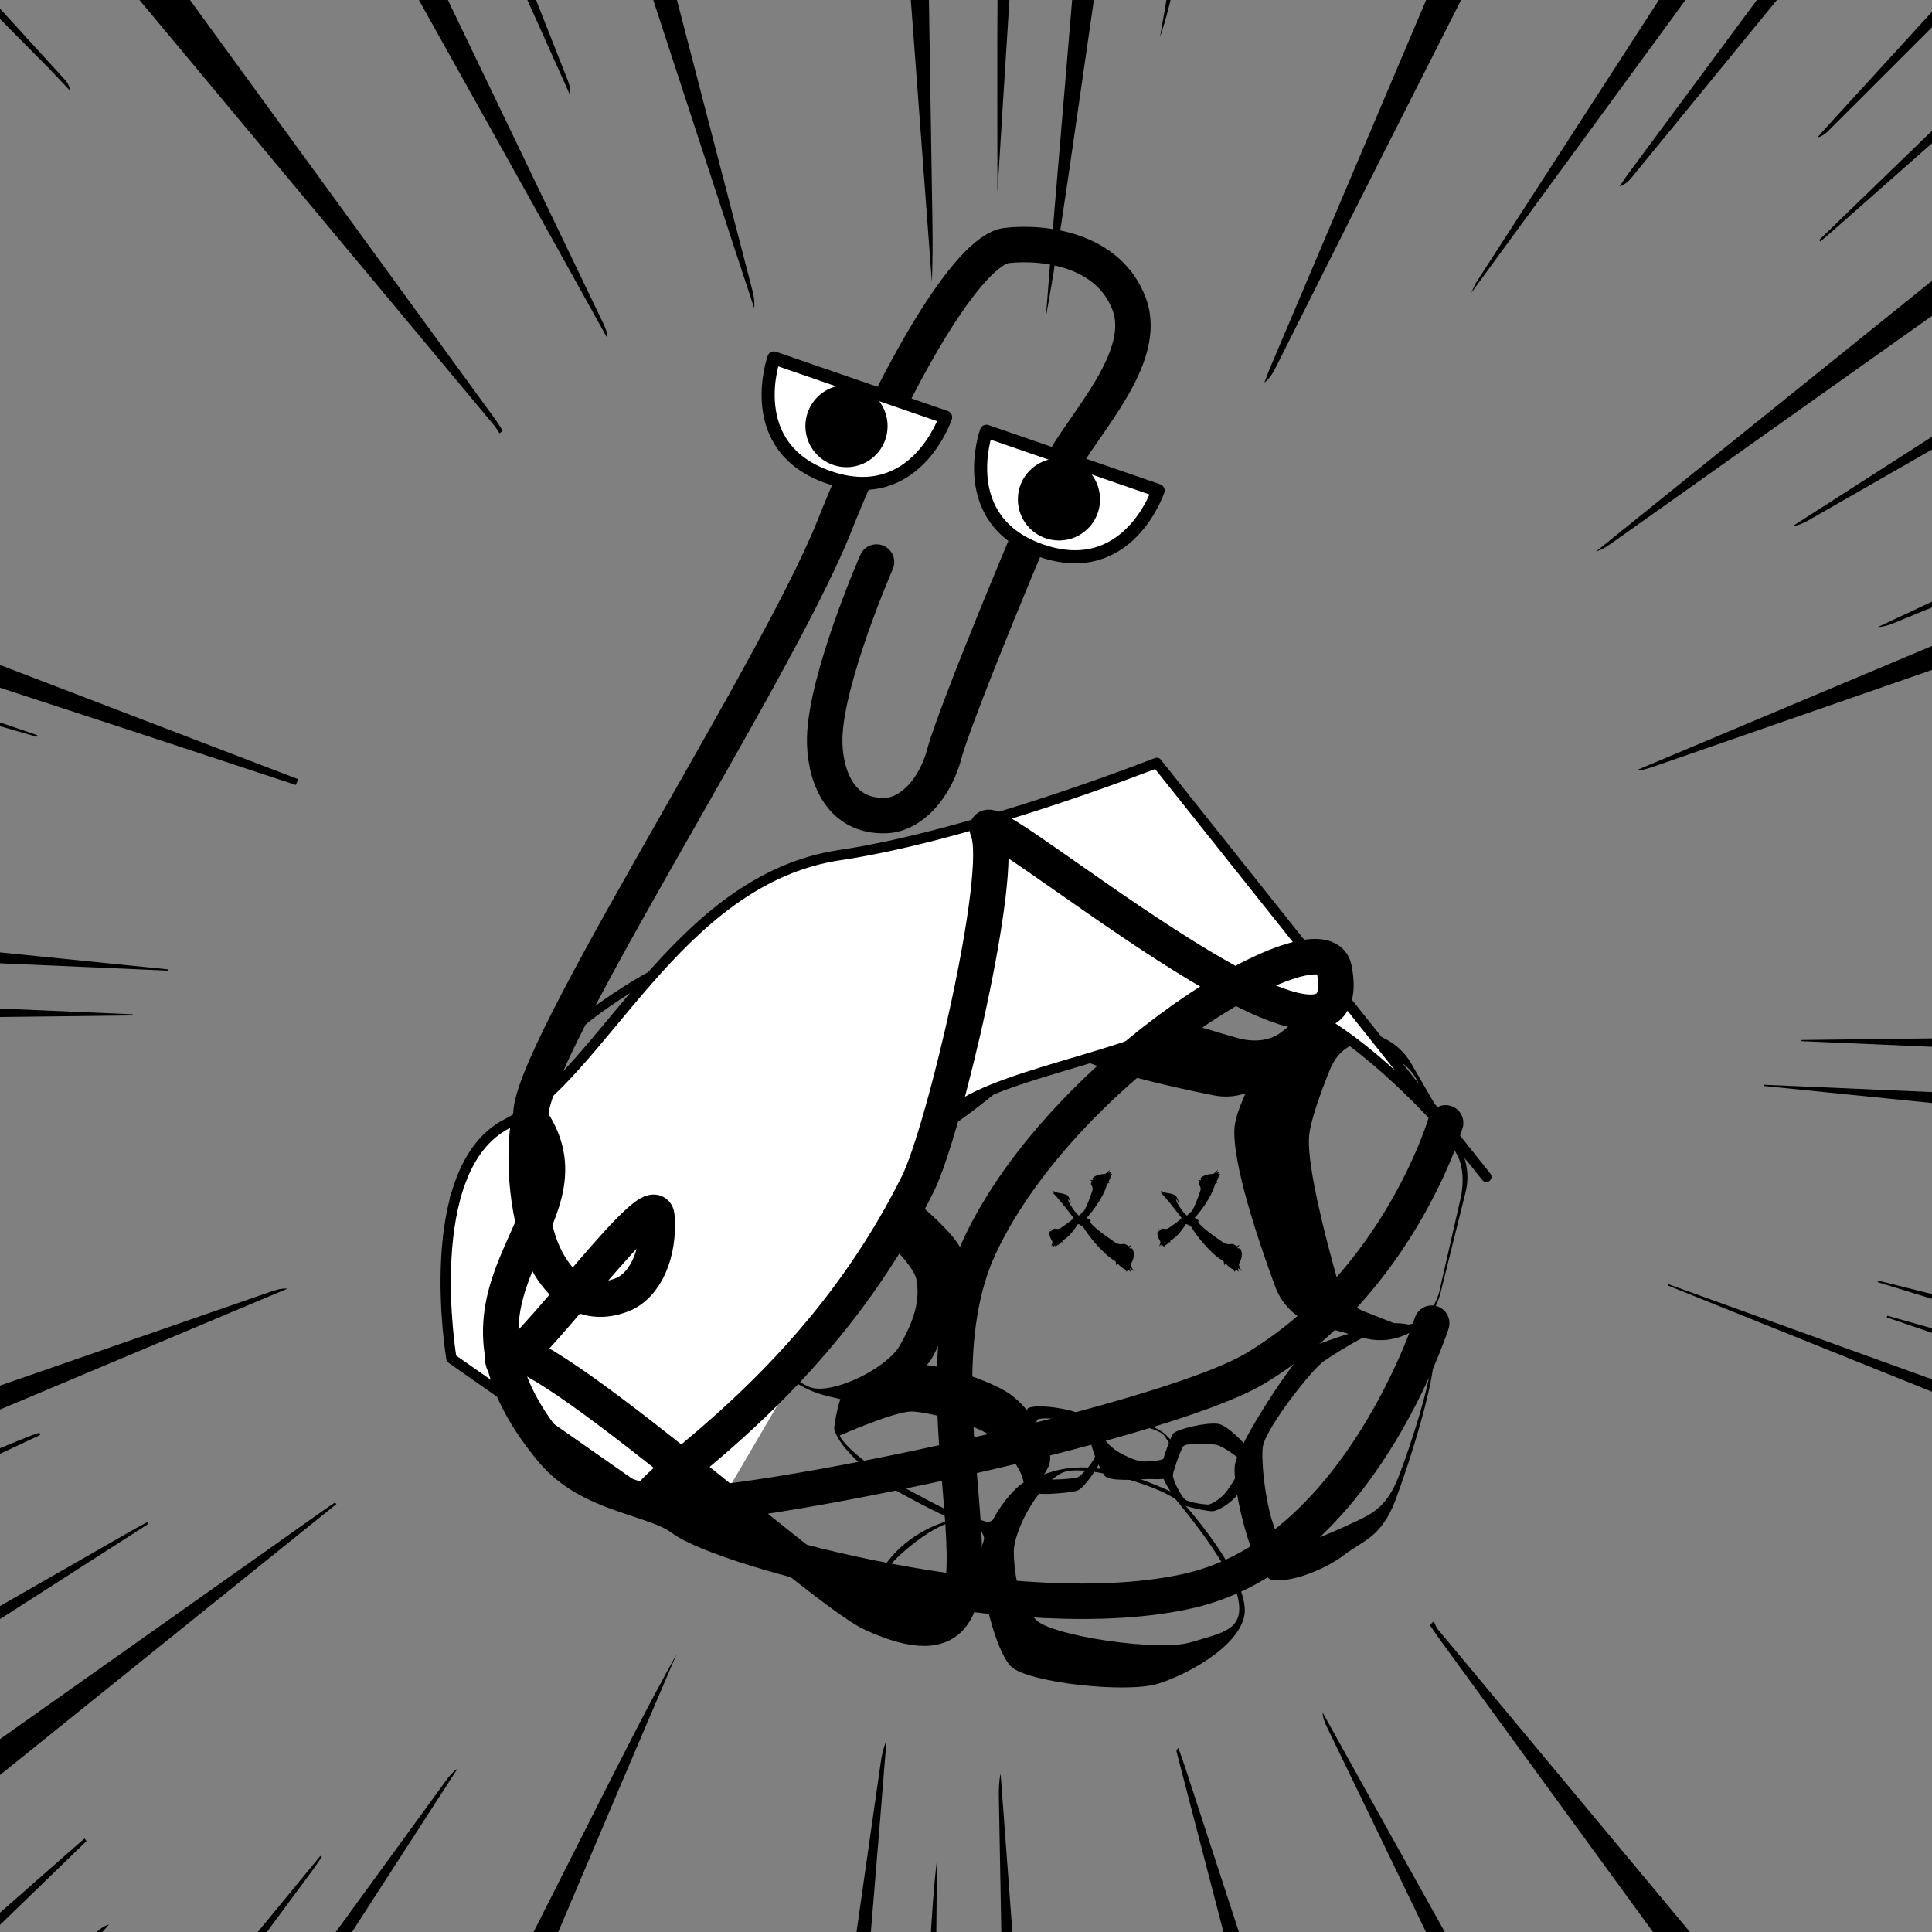 <?xml version="1.0" encoding="UTF-8"?><svg xmlns="http://www.w3.org/2000/svg" viewBox="0 0 2000 2000"><rect x="0" y="0" width="2000" height="2000" fill="#808080" stroke="none"/><defs><style>.d{fill:none;stroke-width:36.7px;}.d,.e{stroke-linecap:round;}.d,.e,.f{stroke:#000;stroke-linejoin:round;}.e{stroke-width:10.66px;}.e,.f,.g{fill:#fff;}.h,.g{stroke-width:0px;}.f{stroke-width:13.54px;}</style></defs><g id="a"><path class="h" d="m-525.26-995.61c19.92,28.66,39.3,57.71,59.83,85.93C-139.42-461.62,186.75-13.66,512.85,434.34c2.7,3.71,5.02,7.7,7.51,11.56-1.06.92-2.12,1.83-3.18,2.75-1.99-2.91-3.76-6.01-6.01-8.71C115.59-34.54-280.02-508.99-675.57-983.51c-3.01-3.61-5.03-8.05-7.51-12.1,52.6,0,105.21,0,157.81,0Z"/><path class="h" d="m2433.7,2995.61c-17.01-24.65-33.5-49.7-51.12-73.9-297.8-408.95-595.75-817.8-893.65-1226.68-3.06-4.2-5.84-8.59-8.76-12.89,1.38-1.28,2.77-2.56,4.15-3.84,1.28,2.74,2.05,5.91,3.92,8.15,362.65,435.57,725.38,871.07,1088.1,1306.57.7.84,1.34,1.73,2.01,2.59h-144.66Z"/><path class="h" d="m2016.16-995.61c-26.53,52.75-52.94,105.57-79.61,158.25-168.32,332.45-336.75,664.86-505.04,997.32-37.07,73.22-73.74,146.64-110.64,219.95-2.92,5.81-6.11,11.5-11.95,16.23,1.71-4.55,3.24-9.16,5.14-13.63,192.7-454.27,385.43-908.53,578.11-1362.8,2.12-5,3.76-10.21,5.62-15.32,39.45,0,78.91,0,118.36,0Z"/><path class="h" d="m-12.37-995.61c16.87,36.7,33.22,73.65,50.7,110.06C233.43-479.13,428.71-72.79,623.94,333.58c2.51,5.22,4.89,10.5,4.94,16.85-25.14-45.27-50.19-90.58-75.43-135.79C334.97-176.74,116.46-568.09-101.99-959.48c-6.62-11.86-12.6-24.08-18.88-36.13,36.17,0,72.33,0,108.5,0Z"/><path class="h" d="m2473.16-995.61c-316.25,432.28-632.5,864.57-949.95,1298.51,2.05-4.48,3.05-7.59,4.76-10.24,277.11-428.57,554.28-857.1,831.45-1285.62.59-.92,1.31-1.76,1.96-2.64,37.26,0,74.52,0,111.78,0Z"/><path class="h" d="m50.09,2995.61c19.13-38.65,37.98-77.45,57.44-115.93,169.33-335.01,338.77-669.96,508.16-1004.94,27.56-54.5,55.01-109.04,84.79-162.52-20.34,47.58-40.78,95.11-61,142.74-161.42,380.21-322.79,760.43-484.17,1140.65H50.09Z"/><path class="h" d="m2657.27-995.61c-113.28,137.24-226.91,274.2-339.77,411.79-209.41,255.3-418.36,510.98-627.52,766.49-3.41,4.16-6.96,8.2-13.39,10.36,2.75-4.1,5.35-8.31,8.29-12.27,230.64-311.55,461.38-623.03,691.93-934.66,56.66-76.58,112.71-153.62,168.95-230.5,2.51-3.43,4.22-7.45,6.3-11.2,35.07,0,70.14,0,105.21,0Z"/><path class="h" d="m444.62-995.61c5.78,25.49,10.88,51.16,17.44,76.44,105.4,406.22,211,812.4,316.52,1218.59,1.61,6.21,2.89,12.51,2.1,19.4-7.78-23.62-15.59-47.23-23.33-70.87-133.72-408.72-267.44-817.44-401.07-1226.19-1.83-5.6-2.51-11.57-3.73-17.37,30.69,0,61.37,0,92.06,0Z"/><path class="h" d="m2995.91-995.61c1.94,20.8-2.48,37.03-19.26,53.35-128.34,124.87-255.71,250.75-382.56,377.14-233.94,233.08-467.32,466.72-700.94,700.12-3.09,3.08-6.32,6.02-11.73,7.32,3.6-4.09,7.14-8.24,10.81-12.26,332.59-363.72,665.19-727.42,997.73-1091.17,4.36-4.77,7.98-10.23,11.95-15.37,5.03-6.38,10.06-12.75,15.09-19.13,26.3,0,52.6,0,78.91,0Z"/><path class="h" d="m1953.69,2995.61c-159.24-332-318.43-664.02-477.73-995.99-33.85-70.54-68.07-140.89-102.1-211.34-2.3-4.77-4.44-9.62-4.68-15.48,19.77,35.61,39.48,71.25,59.32,106.82,204.99,367.55,410.01,735.09,614.95,1102.67,2.33,4.18,3.75,8.86,5.59,13.31h-95.34Z"/><path class="h" d="m1279.71-995.61c-6.57,41.01-13.55,81.96-19.64,123.04-24.91,167.86-49.74,335.73-74.26,503.65-24.76,169.55-49.12,339.16-73.65,508.75-9.09,62.82-18.14,125.64-29.44,188.29,2.43-30.8,4.74-61.6,7.31-92.38,10.49-125.52,21.26-251.03,31.55-376.57,15.27-186.12,30.31-372.26,45.26-558.41,7.28-90.63,14.1-181.29,21.21-271.93.64-8.17,1.9-16.3,2.87-24.44,29.59,0,59.18,0,88.77,0Z"/><path class="h" d="m-377.31,2995.61c46.38-63.71,92.75-127.42,139.13-191.13C-4.82,2483.99,228.53,2163.49,461.91,1843.01c3.33-4.57,6.92-8.95,11.86-12.34-250.82,388.31-501.64,776.63-752.46,1164.94h-98.63Z"/><path class="h" d="m947.65-995.61c2.55,196.6,4.88,393.2,7.72,589.8,3.08,213.02,6.65,426.02,9.93,639.04.3,19.68.04,39.38-.59,59.17-6.65-89.18-13.27-178.37-19.97-267.55-12.91-172.01-25.78-344.01-38.81-516.01-11.29-149.07-22.82-298.13-34.12-447.2-1.44-19.05-2.07-38.16-3.08-57.25,26.3,0,52.6,0,78.91,0Z"/><path class="h" d="m-992.44-973.27c-.99-7.45-1.98-14.9-2.97-22.34,27.4,0,54.8,0,82.19,0,12.99,15.34,25.52,31.1,39.05,45.95C-560.89-606.03-247.51-262.49,65.84,81.08c3.15,3.46,6.13,7.07,6.77,12.92-9.22-9.69-18.26-19.56-27.68-29.05C-122.51-103.77-289.74-272.71-457.57-441.05c-156.23-156.71-313.09-312.78-469.76-469.05-4.14-4.13-9.32-7.22-14.02-10.8-17.03-17.46-34.06-34.91-51.09-52.37Z"/><path class="h" d="m1523,2995.61c-6.1-26.54-11.54-53.24-18.38-79.58-95.45-367.57-191.1-735.1-286.66-1102.64-.26-1-.03-2.13,1.89-3.93,2.42,6.93,4.96,13.83,7.23,20.8,125.36,383.87,250.69,767.75,376.06,1151.61,1.52,4.66,3.55,9.16,5.34,13.74h-85.48Z"/><path class="h" d="m-551.56,2995.61c294.37-358.11,588.75-716.22,883.12-1074.32.52.3,1.04.6,1.56.9-3.2,4.65-6.26,9.41-9.61,13.94-255.61,345.59-511.25,691.16-766.86,1036.74-5.53,7.47-10.77,15.15-16.15,22.74h-92.06Z"/><path class="h" d="m740.52,2995.61c10.97-72.51,22.18-144.98,32.87-217.53,27.11-184.13,54.16-368.27,80.9-552.45,19.42-133.79,38.29-267.67,57.48-401.49,1.08-7.53,2.78-14.98,5.9-22.3-2.28,28.48-4.51,56.96-6.85,85.43-16.43,199.74-33.01,399.48-49.3,599.23-13.35,163.74-26.35,327.5-39.57,491.25-.48,5.98-1.66,11.9-2.52,17.86h-78.91Z"/><path class="h" d="m-896.78,2995.61c9.95-10.69,19.55-21.73,29.89-32.03,321.65-320.6,643.37-641.13,965.09-961.66,4.03-4.02,8.31-7.8,14.65-9.65-4.53,5.04-9.01,10.12-13.58,15.11-297.76,325.26-595.53,650.52-893.28,975.8-3.69,4.03-7.14,8.28-10.71,12.43h-92.06Z"/><path class="h" d="m1049.57,2995.61c-.06-52.51.41-105.03-.26-157.53-2.38-185.08-4.96-370.16-7.84-555.24-2.19-140.72-4.96-281.43-7.44-422.14-.14-8.19-.02-16.39,1.78-24.69,6.77,91.15,13.48,182.31,20.32,273.45,12.73,169.81,25.49,339.62,38.33,509.43,9.08,120.13,18.33,240.24,27.43,360.37.41,5.42.03,10.9.02,16.35h-72.33Z"/><path class="h" d="m1108.75-995.61c-6.94,108.2-13.85,216.4-20.84,324.6-7.34,113.66-14.84,227.32-22.09,340.99-9.55,149.75-18.94,299.51-28.38,449.27-1.77,28.16-3.44,56.32-4.88,79.84,0-66.04-.41-136.65.08-207.25,1.46-211.4,3.34-422.8,4.91-634.21.87-117.75,1.45-235.5,2.15-353.24,23.01,0,46.03,0,69.04,0Z"/><path class="h" d="m161.88-995.61c28.36,71.72,56.76,143.43,85.07,215.16C360.46-492.87,473.96-205.28,587.43,82.31c1.89,4.8,3.49,9.71,2.47,15.62-20.37-45.35-40.62-90.75-61.13-136.04C386.77-351.72,244.7-665.31,102.7-978.92c-2.46-5.44-4.4-11.12-6.57-16.69,21.92,0,43.84,0,65.75,0Z"/><path class="h" d="m901.62,2995.61c2.58-48.59,4.78-97.19,7.82-145.75,7.12-113.64,14.74-227.26,21.99-340.89,10.6-166.09,21.07-332.19,31.57-498.29,1.79-28.4,3.43-56.8,6.93-85.17-3.04,356.7-6.09,713.4-9.13,1070.1h-59.18Z"/><path class="h" d="m1434.23-995.61c-16.36,71.44-33.1,142.79-49.01,214.32-55.59,249.94-110.89,499.94-166.28,749.92-5.19,23.42-10.29,46.86-18.11,69.81,5.89-34.03,11.8-68.06,17.67-102.1,40.15-232.96,80.36-465.92,120.41-698.9,13.35-77.65,26.3-155.37,39.43-233.06,18.63,0,37.26,0,55.89,0Z"/><path class="h" d="m348.28,1556.96c-447.18,360.17-894.35,720.34-1343.69,1082.25,0-31.97,2.36-62.55-.65-92.58-3.15-31.52,8.86-49.1,34.59-67.22,432.54-304.53,864.21-610.29,1296.08-915.76,3.96-2.8,8.02-5.47,12.03-8.21.55.51,1.1,1.01,1.64,1.52Z"/><path class="h" d="m2995.87-511.43c0,43.98.51,86-.6,127.96-.15,5.63-7.55,12.37-13.18,16.35-126.6,89.29-253.71,177.86-380.14,267.38-311.41,220.5-622.52,441.42-933.76,662.16-4.84,3.44-9.78,6.74-15.96,8.42,447.09-360.12,894.17-720.23,1343.64-1082.27Z"/><path class="h" d="m2995.9,249.95c0,31.45-.53,60.47.27,89.46.31,11.13-6.94,11.97-14.04,14.4-104.49,35.86-209.07,71.47-313.45,107.65-319.35,110.72-638.63,221.66-957.94,332.5-5.45,1.89-10.97,3.58-17.05,3.54,433.38-182.23,866.76-364.45,1302.21-547.55Z"/><path class="h" d="m-995.41,1877.72c0-31.04.56-60.07-.29-89.06-.32-10.99,6.6-12.25,13.78-14.72,93.65-32.14,187.37-64.06,280.92-96.48,326.67-113.19,653.28-226.56,979.92-339.85,5.97-2.07,11.96-4.1,18.8-3.66-430.32,180.95-860.65,361.91-1293.14,543.77Z"/><path class="h" d="m1883.09,248.53c370.16-358.31,740.32-716.62,1112.72-1077.09,0,33.81.44,65.74-.49,97.63-.13,4.58-6.39,9.57-10.7,13.35-142.94,125.21-286.31,249.93-428.95,375.48-219.51,193.22-438.52,387-657.76,580.53-4.42,3.9-8.96,7.65-13.44,11.47-.46-.46-.92-.92-1.38-1.38Z"/><path class="h" d="m89.58,1905.87c-360.82,349.36-721.64,698.71-1084.99,1050.52,0-20.52,2.07-39.47-.46-57.78-4.36-31.5,8.3-51.37,31.93-72.05,345.08-301.93,689.19-604.96,1033.53-907.73,5.95-5.23,11.94-10.42,17.91-15.63.69.89,1.38,1.77,2.07,2.66Z"/><path class="h" d="m306.19,812.58c-60.15-19.82-120.27-39.74-180.45-59.46-367.6-120.43-735.18-240.94-1102.98-360.78-15.07-4.91-19.52-11.42-18.47-26.3,1.3-18.48.31-37.12.31-58.99C-559.31,474.11-125.28,640.39,308.76,806.67c-.86,1.97-1.72,3.94-2.57,5.91Z"/><path class="h" d="m153.53,1577.55c-382.16,245.25-764.31,490.5-1148.87,737.3,0-27.83-.62-53.8.6-79.69.21-4.41,7.73-9.53,12.92-12.48,158.81-90.45,317.91-180.39,476.63-270.99,214.32-122.35,428.37-245.19,642.54-367.8,5.02-2.87,10.16-5.54,15.25-8.3.31.66.62,1.31.92,1.97Z"/><path class="h" d="m2995.89-187.12c0,27.38.59,52.45-.52,77.45-.21,4.75-6.22,10.78-11.08,13.55-167.78,95.66-335.89,190.73-503.64,286.46-202.92,115.8-405.55,232.11-608.32,348.17-4.98,2.85-10.17,5.31-16.33,6,379.06-243.3,758.12-486.59,1139.89-731.63Z"/><path class="h" d="m2971.11,1772.8c-192.34-74.79-384.68-149.59-577.02-224.38.27-.82.53-1.64.8-2.47,26.98,8.76,53.96,17.49,80.93,26.28,167.98,54.74,335.89,109.67,504.04,163.89,12.88,4.15,16.93,9.56,16.37,22.77-1.12,26.58-.33,53.24-.33,82.28-424.13-170.54-846.84-340.52-1269.55-510.49.17-.46.34-.92.51-1.38,414.15,149.45,828.3,298.89,1242.45,448.34.6-1.61,1.2-3.23,1.8-4.84Z"/><path class="h" d="m2995.11,1173.92v68.61c-390.12-39.48-779.42-78.88-1168.71-118.28l.08-1.3c389.29,16.98,778.58,33.96,1168.63,50.97Z"/><path class="h" d="m174.18,1004.81c-389.37-16.98-778.74-33.96-1168.71-50.96v-68.61c390.22,39.5,779.47,78.89,1168.72,118.29,0,.43,0,.85,0,1.28Z"/><path class="h" d="m-994.82,1064.85v-63.66c377.86,16.28,755.07,32.53,1132.27,48.78-.01.39-.02.78-.03,1.17-376.83,4.56-753.67,9.12-1132.24,13.71Z"/><path class="h" d="m1864.95,1076.59c376.13-4.6,752.25-9.2,1129.67-13.82v63.66c-376.41-16.2-753.05-32.41-1129.69-48.62v-1.22Z"/><path class="h" d="m2995.85,156.55c0,20.87.81,39.88-.63,58.72-.32,4.14-8.07,9.09-13.39,11.27-141.73,58.05-283.68,115.55-425.4,173.62-198.41,81.3-396.66,162.98-594.99,244.48-5.47,2.25-11.05,4.25-17.43,4.43,349.91-163.84,699.82-327.69,1051.85-492.52Z"/><path class="h" d="m41.53,1485.55c-344.99,161.56-689.97,323.11-1036.91,485.58,0-20.26-.92-38.26.6-56.06.42-4.92,7.27-11.29,12.61-13.49,90.49-37.33,181.29-73.93,271.87-111.05,245.94-100.79,491.81-201.75,737.73-302.62,4.36-1.79,8.88-3.21,13.32-4.81.26.81.53,1.62.79,2.44Z"/><path class="h" d="m1953.71,1362c347.13,97.83,694.27,195.66,1041.7,293.57v64.05c-347.99-118.81-695.11-237.33-1042.24-355.85.18-.59.36-1.18.54-1.77Z"/><path class="h" d="m2995.15,1589.61v60.42c-351.02-107.75-701.19-215.24-1051.36-322.72.15-.55.29-1.11.44-1.66,350.04,87.92,700.08,175.84,1050.92,263.96Z"/><path class="h" d="m38.13,762.73c-343.78-98.88-687.55-197.77-1032.47-296.98v-57.41c344.57,117.66,688.79,235.19,1033,352.73l-.53,1.66Z"/></g><g id="c"><path class="h" d="m1085.08,1518.86c10.11-20.77-19.61-61.82-39.9-75.92-20.29-14.1-77.7-33.26-98.78-29.66-21.08,3.6-57.42,15.07-67.97,21.16-10.55,6.09-14.92,43.92-14.92,43.92,3.38,20.8,44.93,54.42,69.12,67.49,24.19,13.07,72.53,40.32,90.53,33.86,18-6.46,51.81-40.09,61.92-60.86Zm-65.3,57.41c-14.42,1.73-59.5-23.29-81.97-35.44-22.48-12.15-62.67-40.44-68.51-54.76,0,0,57.59-25.47,75.04-24.86,17.45.61,61.21,12.26,80.5,24.53,19.3,12.27,39.85,45.17,34.2,57.55-5.65,12.38-24.84,31.24-39.26,32.97Z"/><path class="h" d="m1369.56,1038h0c.41-17.4-6.25-34.22-18.47-46.62l-75.6-76.72c-11.71-11.88-27.58-18.74-44.25-19.14l-99.09-2.34c-12.79-.3-25.37,3.22-36.14,10.11l-32,20.48c-8.48,5.42-15.56,12.77-20.68,21.43l-.49.82c-11.55,19.53-11.92,43.7-1.02,63.6,14.76,26.94,35.98,62.38,51.03,73.61,29.04,21.68,115.63,41.17,163.58,50.68,20.4,4.05,41.5-2.04,56.62-16.33l36.42-34.42c12.46-11.77,19.7-28.04,20.1-45.18Zm-17.71,11.17l-26.22,19.88c-10.88,8.25-27.46,10.3-44.48,5.5-40-11.29-112.46-33.27-138.28-50.99-13.37-9.18-34.2-35.53-48.91-55.41-10.87-14.69-12.98-31.17-5.53-43.36l.31-.51c3.3-5.41,8.34-9.72,14.7-12.58l24.02-10.8c8.08-3.63,17.98-4.78,28.42-3.3l84.37,4.57c13.62,1.94,25.11,8.82,35.84,18.11l67.91,66.31c11.19,9.69,18.3,21.86,19.7,33.71h0c1.38,11.67-2.89,22.06-11.86,28.87Z"/><path class="h" d="m1461.05,1378.67h0c15.06-8.73,25.93-23.19,30.13-40.09l25.99-104.53c4.02-16.19,1.6-33.31-6.77-47.73l-49.72-85.74c-6.42-11.06-15.99-19.96-27.49-25.55l-34.17-16.61c-9.05-4.4-19.01-6.61-29.07-6.46h-.96c-22.69.36-43.5,12.66-54.78,32.34-15.27,26.65-34.43,63.25-36.16,81.94-3.34,36.09,25.23,120.12,42.14,165.98,7.2,19.52,23.4,34.33,43.48,39.77l48.37,13.1c16.55,4.48,34.2,2.17,49.03-6.43Zm-18.77-9.27l-30.64-11.99c-12.72-4.98-23.12-18.04-27.9-35.07-11.24-40.01-30.32-113.29-28.68-144.56.85-16.2,12.45-47.72,21.74-70.64,6.86-16.94,19.81-27.34,34.1-27.35h.6c6.34,0,12.64,2.04,18.4,5.98l21.74,14.85c7.32,5,13.46,12.84,17.65,22.52l40.14,74.35c5.46,12.63,5.58,26.03,3.25,40.02l-21.12,92.54c-2.43,14.6-9.1,27.02-18.47,34.4h0c-9.23,7.27-20.33,9.05-30.81,4.95Z"/><path class="h" d="m996.36,1297.36c-4.81-22.95-84.89-87.98-118.17-97.35-33.28-9.38-102.15-13.57-118.55,17.97-21.06,40.52-2.76,138.32-2.76,138.32,55.83,88.78,93.44,86.12,116.33,93.01,22.89,6.89,77.96-19.7,91.66-43.6,13.7-23.9,36.3-85.4,31.49-108.35Zm-64.85,95.49c-13.7,23.9-68.77,50.49-91.66,43.6-22.89-6.89-70.46-60.78-80.45-85.74,0,0-11.43-86.01.42-119.52,11.85-33.51,32.77-22.99,66.05-13.61,33.28,9.38,117.81,83.24,122.62,106.19,4.81,22.95-3.29,45.18-16.99,69.08Z"/><path class="h" d="m761.72,1470.69c18.17-20.71,25.47-81.43,11.53-100.84-13.94-19.42-23.62-55.86-125.71-79.89,0,0-98.45,14.39-129.95,47.46-24.52,25.73,1.77,89.53,21.44,117.97,19.66,28.44,107.14,83.11,130.41,80.22,23.27-2.89,74.12-44.21,92.29-64.92Zm-82.83,11.09c-23.27,2.89-120.55-53.12-140.21-81.57-19.66-28.44-36.4-44.82-8.55-66.9,27.86-22.08,112.93-39.15,112.93-39.15,26.85,1.35,93.26,28.89,107.2,48.3,13.94,19.42,6.64,80.13-11.53,100.84-18.17,20.71-36.57,35.58-59.84,38.47Z"/><path class="h" d="m1046.47,1725.01c16.45,16.71,118.97,28.15,152.04,18.05,33.07-10.1,93.28-43.79,90.03-79.19-4.18-45.48-72.43-117.87-72.43-117.87-94.95-44.53-125.16-21.96-148.14-15.39-22.98,6.57-54.95,58.7-53.56,86.22,1.39,27.52,15.61,91.47,32.06,108.18Zm2.96-115.39c-1.39-27.52,30.58-79.65,53.56-86.22,22.98-6.57,92.13,13.06,114.03,28.67,0,0,56.1,66.19,64.24,100.79,8.14,34.6-15.15,37.05-48.22,47.15-33.07,10.1-144.11-6.37-160.56-23.08-16.45-16.71-21.65-39.79-23.04-67.31Z"/><path class="h" d="m1300.29,1508.27s-26.33-32.49-39.27-34.3c-12.94-1.81-43.66,5.75-46.76,10.26-3.1,4.51-12.19,30.51-12.61,37.44-.42,6.93,13.8,29.91,19.34,34.21,5.55,4.3,27.69,8.13,33.23,8.52,5.54.39,19.2-7.52,26.15-16.46,6.95-8.94,19.89-28.96,19.93-39.67Zm-30.5,35.53c-5.35,7.16-15.49,13.8-19.45,13.72-3.97-.08-19.74-2.16-23.56-5.25s-13.13-20.25-12.56-25.61,8.14-25.77,10.55-29.36c2.41-3.6,23.44-2.81,32.68-1.93,9.24.88,28.24,17.06,28.24,17.06-.45,8.26-10.55,24.21-15.9,31.37Z"/><path class="h" d="m1064.04,1457.75s-19.36,37.07-15.88,49.66c3.48,12.6,22.62,37.78,27.99,38.84,5.37,1.06,32.84-.93,39.37-3.3,6.53-2.37,21.97-24.54,23.71-31.34,1.74-6.8-3.54-28.64-5.38-33.88-1.84-5.24-14.53-14.63-25.49-17.46-10.96-2.83-34.47-6.75-44.32-2.53Zm44.72,13.88c8.7,2.06,18.82,8.73,20.32,12.4,1.5,3.67,5.86,18.97,4.53,23.71-1.32,4.73-13.37,20.09-18.51,21.69-5.15,1.6-26.88,2.76-31.14,1.98-4.26-.78-11.89-20.4-14.75-29.22-2.86-8.83,4.44-32.69,4.44-32.69,7.76-2.87,26.41.07,35.1,2.13Z"/><path class="h" d="m874.95,1198.14s5.7-34.71,0-44.13c-5.7-9.42-26.34-25.37-30.67-24.96-4.33.41-24.7,8.51-29.08,11.98-4.38,3.47-30.91,51.97-30.58,57.91.33,5.94,29.82-4.39,32.49-.56,2.67,3.82,14.58,8.46,23.58,8.17,9.01-.29,27.8-2.65,34.25-8.41Zm-37.31-.72c-7.1.38-16.4-2.65-18.43-5.28-2.03-2.63-9.05-14.04-9.2-18.2s5.27-19.49,8.79-22.01,19.73-8.59,23.15-8.96,13.97,13.77,18.29,20.28c4.31,6.5,4.57,27.62,4.57,27.62-5.2,4.16-20.06,6.18-27.16,6.56Z"/><path class="h" d="m852.2,1083.94c.59-28.98-12.35-46.86-41.56-60.97-29.21-14.11-119.38-24.89-119.38-24.89-19.16,1.37-123.35,72.3-134.47,96.99-11.11,24.69-13.57,150.06,11.18,166.22,24.75,16.17,73.59,20.8,101.67,15.32,28.08-5.48,53.97,2.38,84.12-33.79,30.15-36.17,97.84-129.91,98.43-158.89Zm-90.39,130.01c-26.12,30.41-45.49,31.6-70.71,28.7-17.13-1.97-85.94-12.1-91.72-15.94-22.47-14.91-23.8-122.76-14.48-143.78,9.32-21.02,101.01-79.47,118.18-80.14,0,0,80.78,17.29,107.39,30.25,26.61,12.96,32.03,22.16,32.28,47.16.24,25-54.82,103.32-80.94,133.74Z"/><path class="h" d="m1483.62,1399.65c-5.02-21.69-17.46-30.17-40.61-29.88-23.15.29-88.47,25.48-88.47,25.48-13.19,8.06-73.03,98.95-76.2,121.33-3.17,22.38,18.62,116.16,39.02,119.04,20.41,2.87,55.56-11.67,74.24-26.05,18.68-14.39,38.33-18.09,52.71-55.98,14.38-37.89,44.32-132.24,39.3-153.93Zm-35.97,129.44c-12.63,32.14-28.52,38.61-47.35,47.41-23.94,11.19-51.45,23.37-67.38,21.93-18.74-1.69-28.32-81.43-25.71-100.43,2.6-19,52.46-82.88,64.38-89.7,0,0,51.38-35.14,72.5-35.33,21.11-.19,32.56,7.05,37.42,25.48,4.86,18.43-21.23,98.49-33.85,130.63Z"/><path class="h" d="m823.33,1123.19c41.75,34.28,87.01,54.84,113.57,62.5,22.97,6.62,93.93-54.9,115.44-72.12,21.64-17.33,59.88-36.59,55.06-59.54-4.81-22.95-67.94-123.47-101.22-132.84-33.28-9.38-117.58,15.15-171.89,85.7-27.86,36.19-10.96,116.31-10.96,116.31Z"/><path class="g" d="m1061.24,1013.45c-4.81-22.95-23.48-77.67-56.76-87.05-33.28-9.38-155.96,54.95-167.81,88.46-11.85,33.51-3.38,57.89-3.38,57.89,9.99,24.96,90.2,22.42,113.09,29.31,22.89,6.89,54.89-12.75,76.6-32.27,20.49-18.42,43.08-33.39,38.26-56.34Z"/><path class="h" d="m1107.4,1054.03c-4.81-22.95-67.94-123.47-101.22-132.84-33.28-9.38-117.58,15.15-171.89,85.7-27.86,36.19-10.96,116.31-10.96,116.31,41.75,34.28,87.01,54.84,113.57,62.5,22.97,6.62,93.93-54.9,115.44-72.12,21.64-17.33,59.88-36.59,55.06-59.54Zm-84.42,15.76c-21.71,19.52-53.72,39.16-76.6,32.27-22.89-6.89-103.1-4.34-113.09-29.31,0,0-8.47-24.38,3.38-57.89,11.85-33.51,134.53-97.84,167.81-88.46,33.28,9.38,51.95,64.1,56.76,87.05,4.81,22.95-17.78,37.92-38.26,56.34Z"/><path class="h" d="m1142.68,885.33c-4.4-20.74-26.67-29.3-56.82-37.82-30.15-8.52-70.25,10.21-147.96,30.65-51.57,13.56-61.15,66.15-61.15,66.15,37.85,31.03,86.56,37.76,110.62,44.72,20.8,6.02,57.22-27.19,76.66-42.7,19.57-15.61,83.05-40.25,78.65-60.98Zm-30.6-14.76c-11.17,5.26-51.36,22.34-74.94,30.24-14.42,4.83-23.29,12.11-41.33,12.7-21.65.71-81.8,14.52-98.09-1.82,0,0,9.93-16.82,38.75-26.13,30.52-9.86,117.71-41.86,147.85-33.34,30.15,8.52,35.62,14.65,27.76,18.35Z"/><path class="h" d="m895.34,941.22c-7.19-10.44-22.02-34.46-62.87-23.08-18.82,5.24-59.11,28.01-73.56,72.2-7.41,22.67.2,34.56.2,34.56,29.01,9.56,57.1,11.75,72.7,10.87,13.48-.76,38.56-43.42,46.45-55.65,7.94-12.3,24.26-28.46,17.07-38.91Zm-41.45,22.52c-7.53,13.4-20.38,21.34-33.98,29.27-26.14,15.23-57.61,19.4-58.12.85-.51-18.55,51.34-71.64,70.84-72.85,19.5-1.21,22.91-2.11,30.09,8.33,7.19,10.44-1.73,21.76-8.84,34.4Z"/><path class="h" d="m1213.26,1525.86c3.49-7.44,12.02-23.68-6.28-40.47-8.43-7.73-32.7-20.13-60.82-11.59-14.43,4.38-18.57,12.56-18.57,12.56,3.49,18.28,10.67,33.44,15.78,41.09,4.42,6.62,34.89,4.07,43.83,3.69,9-.38,22.57,2.15,26.06-5.3Zm-24.48-13.08c-9.46.98-17.57-2.73-25.89-6.83-15.99-7.88-27.61-22.46-17.76-29.41,9.85-6.95,53.91.43,60.36,9.97s7.96,10.95,4.47,18.39c-3.49,7.44-12.24,6.96-21.17,7.88Z"/><path class="h" d="m1048.19,1603.26c-5.93-11.21-17.86-36.79-59.76-30.23-19.3,3.02-61.96,20.95-81.45,63.17-10,21.65-3.81,34.35-3.81,34.35,27.7,12.86,55.35,18.31,70.94,19.24,13.48.81,43.35-38.65,52.61-49.88,9.32-11.3,27.4-25.45,21.48-36.66Zm-43.79,17.55c-9.04,12.43-22.72,18.83-37.15,25.12-27.73,12.09-59.47,12.58-57.82-5.91,1.65-18.49,59.32-65.19,78.82-64.12,19.5,1.06,23,.56,28.92,11.77,5.93,11.21-4.24,21.41-12.77,33.14Z"/><path class="h" d="m497.81,1343.95c12.6,1.4,40.47,5.9,58.59-32.44,8.35-17.66,17.5-63.03-6.46-102.87-12.29-20.44-26.27-22.46-26.27-22.46-26.21,15.68-46.25,35.49-55.79,47.86-8.25,10.69,7.6,57.58,11.68,71.54,4.11,14.06,5.65,36.97,18.25,38.37Zm10.1-46.08c-5.2-14.46-2.8-29.37.11-44.84,5.59-29.73,23.02-56.26,37.39-44.51,14.36,11.75,20.57,85.7,8.73,101.24-11.84,15.53-13.39,18.7-25.99,17.3-12.6-1.4-15.32-15.54-20.23-29.19Z"/><path class="h" d="m1201.34,1232.63c4.1,1.75,6.78,2.58,8.03,2.48,4.45.85,7.13,1.8,8.03,2.85,2.05,3.85,3,6.18,2.85,6.98-.1.85-.34.61-.71-.71s-1.04-2.21-1.99-2.66c-.2.2-.04.93.49,2.18.53,1.25,1.31,2.74,2.36,4.46,1.05,1.73,2.29,3.51,3.71,5.36,1.43,1.85,2.94,3.45,4.54,4.8.55-.4.92-.7,1.12-.9.2-.2.53-.53.98-.98.45-.4.76-.74.94-1.01.17-.27.39-.64.64-1.09,0,.25-.03.48-.07.68.85-.3,1.85-1.6,3-3.9,1.15-2.3,2.25-4.78,3.3-7.43,1.05-2.65,2.33-6.15,3.83-10.5.8-2.05.65-4-.45-5.85-1.05-1.05-1.03-2.6.08-4.65l-2.1-1.28,3.45.3-.6-2.1c2.4-2.55,6.63-4.05,12.68-4.5,1,0,2.78-1.45,5.33-4.35l-1.65,3.6,2.93-1.73-1.43,2.93c.35-.6,1.28-.7,2.78-.3-.6,0-1.2.65-1.8,1.95-.15,1.65-1.08,3.93-2.78,6.83l2.18-.3-3.15,1.8c-1.05,4.05-2.66,8.08-4.84,12.08-2.18,4-4.42,7.65-6.71,10.95-2.3,3.3-4.39,6.05-6.26,8.25s-2.99,3.5-3.34,3.9l4.58,2.78c-1.5.55-1.09,2,1.24,4.35,2.33,2.35,5.18,4.84,8.55,7.46s8.14,6.04,14.29,10.24c2.3,1.85,5.08,2.63,8.33,2.33,2.1-.6,4.23.15,6.38,2.25l3.08-1.58-2.48,3.53,3.23.38c1.05,1.9,1.58,3.79,1.58,5.66s-.21,3.56-.64,5.06c-.43,1.5-1.16,3.18-2.21,5.03-.55,1.05.42,3.65,2.93,7.8l-4.05-3.45.68,3.98-3.23-3c.6.7.2,1.75-1.2,3.15.3-.6-.28-1.58-1.73-2.93-2.15-.9-4.73-2.98-7.73-6.23l-.9,2.48-.67-4.28c-4.3-2.6-8.34-5.71-12.12-9.34-3.78-3.63-7.19-7.25-10.24-10.88-3.05-3.63-5.68-7.05-7.88-10.28-2.2-3.23-3.83-5.71-4.88-7.46l.53,2.33c-2-2.25-3.4-3.2-4.2-2.85l-.23-.22c-1.75,2.85-3.98,5.92-6.68,9.19-2.7,3.28-5.88,5.96-9.53,8.06l-.07,2.85-.83-1.73c-1.7,2.05-3.23,3.3-4.58,3.75-.85.8-1.12,1.42-.83,1.88-1.05-1-1.43-1.73-1.12-2.18l-1.88,1.88.08-2.63-2.4,2.1c1.25-2.65,1.65-4.35,1.2-5.1-2.7-4.55-3.53-8.08-2.48-10.58l2.1-.08-1.95-2.48,2.18,1.2c1.2-1.25,2.55-1.65,4.05-1.2,2.2.45,3.98.08,5.33-1.12,5.6-3.85,9.43-6.68,11.48-8.48l1.35-1.58c-1.65-2.2-3.58-4.71-5.78-7.54-2.2-2.83-4.35-5.53-6.45-8.1-2.1-2.58-4-4.81-5.7-6.71-1.7-1.9-2.93-3.05-3.68-3.45,1.1.1,1.8.28,2.1.52-1.05-.85-1.88-1.32-2.48-1.42l1.12-.45-.9-1.05Z"/><path class="h" d="m1089.53,1232.63c4.1,1.75,6.78,2.58,8.03,2.48,4.45.85,7.13,1.8,8.03,2.85,2.05,3.85,3,6.18,2.85,6.98-.1.85-.34.61-.71-.71s-1.04-2.21-1.99-2.66c-.2.2-.04.93.49,2.18.53,1.25,1.31,2.74,2.36,4.46,1.05,1.73,2.29,3.51,3.71,5.36,1.43,1.85,2.94,3.45,4.54,4.8.55-.4.92-.7,1.12-.9.2-.2.53-.53.98-.98.45-.4.76-.74.94-1.01.17-.27.39-.64.64-1.09,0,.25-.03.48-.07.68.85-.3,1.85-1.6,3-3.9,1.15-2.3,2.25-4.78,3.3-7.43,1.05-2.65,2.33-6.15,3.83-10.5.8-2.05.65-4-.45-5.85-1.05-1.05-1.03-2.6.08-4.65l-2.1-1.28,3.45.3-.6-2.1c2.4-2.55,6.63-4.05,12.68-4.5,1,0,2.78-1.45,5.33-4.35l-1.65,3.6,2.93-1.73-1.43,2.93c.35-.6,1.28-.7,2.78-.3-.6,0-1.2.65-1.8,1.95-.15,1.65-1.08,3.93-2.78,6.83l2.18-.3-3.15,1.8c-1.05,4.05-2.66,8.08-4.84,12.08-2.18,4-4.42,7.65-6.71,10.95-2.3,3.3-4.39,6.05-6.26,8.25s-2.99,3.5-3.34,3.9l4.58,2.78c-1.5.55-1.09,2,1.24,4.35,2.33,2.35,5.18,4.84,8.55,7.46s8.14,6.04,14.29,10.24c2.3,1.85,5.08,2.63,8.33,2.33,2.1-.6,4.23.15,6.38,2.25l3.08-1.58-2.48,3.53,3.23.38c1.05,1.9,1.58,3.79,1.58,5.66s-.21,3.56-.64,5.06c-.43,1.5-1.16,3.18-2.21,5.03-.55,1.05.42,3.65,2.93,7.8l-4.05-3.45.68,3.98-3.23-3c.6.7.2,1.75-1.2,3.15.3-.6-.28-1.58-1.73-2.93-2.15-.9-4.73-2.98-7.73-6.23l-.9,2.48-.67-4.28c-4.3-2.6-8.34-5.71-12.12-9.34-3.78-3.63-7.19-7.25-10.24-10.88-3.05-3.63-5.68-7.05-7.88-10.28-2.2-3.23-3.83-5.71-4.88-7.46l.53,2.33c-2-2.25-3.4-3.2-4.2-2.85l-.23-.22c-1.75,2.85-3.98,5.92-6.68,9.19-2.7,3.28-5.88,5.96-9.53,8.06l-.07,2.85-.83-1.73c-1.7,2.05-3.23,3.3-4.58,3.75-.85.8-1.12,1.42-.83,1.88-1.05-1-1.43-1.73-1.12-2.18l-1.88,1.88.08-2.63-2.4,2.1c1.25-2.65,1.65-4.35,1.2-5.1-2.7-4.55-3.53-8.08-2.48-10.58l2.1-.08-1.95-2.48,2.18,1.2c1.2-1.25,2.55-1.65,4.05-1.2,2.2.45,3.98.08,5.33-1.12,5.6-3.85,9.43-6.68,11.48-8.48l1.35-1.58c-1.65-2.2-3.58-4.71-5.78-7.54-2.2-2.83-4.35-5.53-6.45-8.1-2.1-2.58-4-4.81-5.7-6.71-1.7-1.9-2.93-3.05-3.68-3.45,1.1.1,1.8.28,2.1.52-1.05-.85-1.88-1.32-2.48-1.42l1.12-.45-.9-1.05Z"/><path class="e" d="m979.19,1157.32c36.55-44.85,208.62-65.45,249.04-104.59,106.33-102.95,310.41,165.56,310.41,165.56l-341.17-428.59s-189.91,74.95-328.17,95.52c-169.2,25.16-245.59,227.44-344.39,278.04-90.83,46.52-57.6,243.11-57.6,243.11l226.02,158.06s38.47,3.68,47.15,0"/><path class="d" d="m1496.51,1162.38s-48.32,164.98-196.98,254.14c-98.94,59.34-566.27,155.8-623.31,141-35.82-9.3,158.12-99.2,273.87-331.85,27.38-55.03,90.5-323.55,72.45-365.67-18.05-42.12,391.13,309.31,358.56,142.79-11.53-58.93-279.23,100.12-366.9,287.17-82.09,175.14,73.14,464.53-111.05,380.59-54.45-24.81-375.38-315.15-382.4-266.01-7.02,49.14,156.27-183.52,159.28-145.41,3.01,38.11-11.88,71.75-36.1,81.23-46.13,18.05-75.35-21.33-86.24-55.16-19.05-59.17-11.5-115.01-11.5-115.01"/><path class="d" d="m1482.1,1369.76s-75.71,236.12-249.91,276.74c-175.32,40.89-482.68-41.93-526.02-74.52-29.58-22.24-95.37-23.29-134.68-70.54-139.76-167.99,48.28-234.92-20.33-340.31-25-38.4,249.29-457.96,312.15-615.55,62.86-157.6,139.38-287.14,179.07-291.48,39.69-4.34,105.56,4.6,126.54,60.63,20.98,56.04-48.24,124.45-70.9,168.61-22.66,44.16-110.54,258.9-120.13,295.9-9.59,37.01-34.63,63.95-60.62,65.01-49.5,2.02-64.27-44.74-63.54-80.27,1.29-62.15,53.65-182.17,53.65-182.17"/><path class="f" d="m801.16,370.57l177.77,61.33s-30.92,93.31-120.94,62.25c-90.02-31.06-56.83-123.58-56.83-123.58Z"/><circle class="h" cx="876.29" cy="441.09" r="42.55"/><path class="f" d="m1021.1,446.45l177.77,61.33s-30.92,93.31-120.94,62.25-56.83-123.58-56.83-123.58Z"/><circle class="h" cx="1096.23" cy="516.97" r="42.55"/></g></svg>